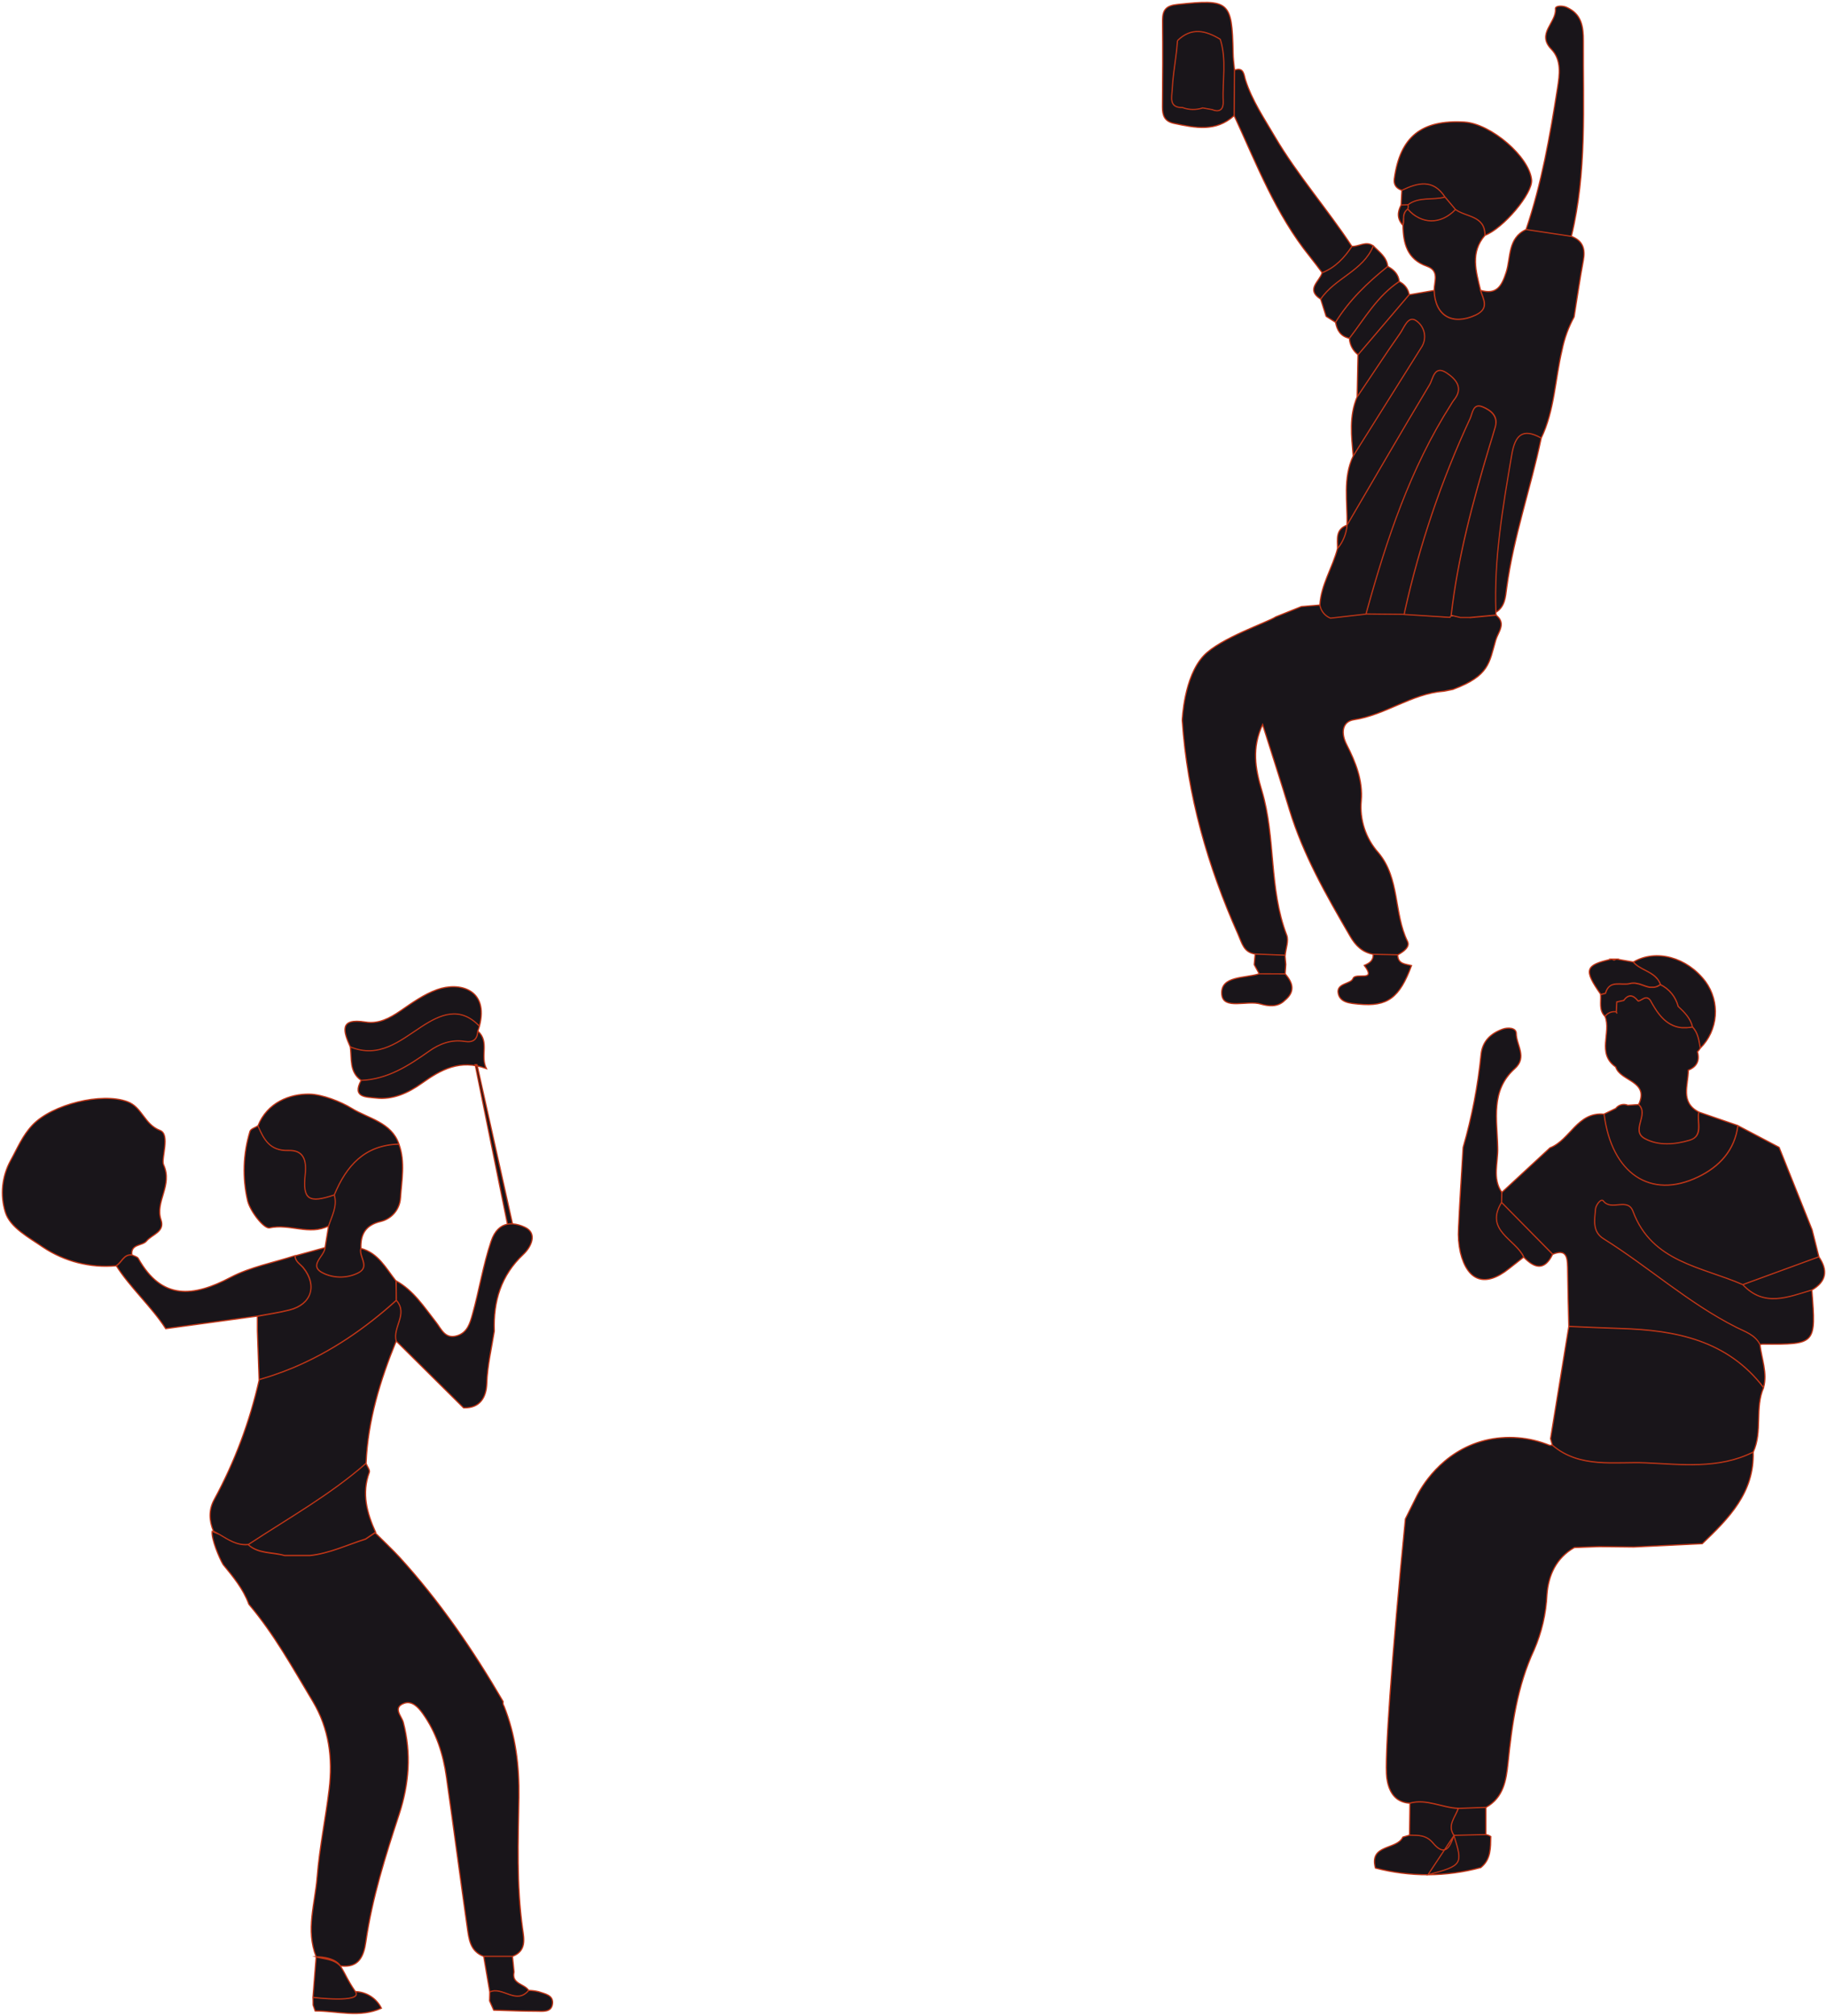 <svg width="767" height="846" viewBox="0 0 767 846" fill="none" xmlns="http://www.w3.org/2000/svg">
<path d="M630.385 504.498L651.824 526.272C657.534 523.924 658.003 527.396 658.102 531.709C658.188 539.976 658.436 548.231 658.609 556.498C665.862 556.794 673.116 557.153 680.37 557.375C703.515 558.079 725.202 562.318 740.389 582.164C742.057 575.985 739.536 570.091 738.844 564.073C736.768 559.97 732.579 558.734 728.897 556.881C708.816 546.735 692.097 531.561 673.165 519.71C668.383 516.72 669.458 511.801 669.792 507.353C669.94 505.573 672.164 502.669 673.079 503.856C676.477 508.329 683.298 502.188 685.56 508.28C693.505 529.645 714.476 531.462 731.652 538.987L763.596 527.31C762.644 523.603 761.693 519.759 760.754 515.991L746.901 481.39L729.601 472.283C728.291 482.712 721.766 489.583 712.98 493.797C692.974 503.497 676.564 492.351 673.437 467.476C662.242 466.364 659.177 478.313 650.712 481.588L630.484 500.297L630.385 504.498Z" fill="#19151A"/>
<path d="M630.385 504.498L630.496 500.309C626.356 494.316 629.025 487.717 628.766 481.378C628.543 469.799 625.627 457.578 635.933 448.359C641.296 443.565 636.563 438.473 636.551 433.617C636.551 431.146 633.029 430.997 630.854 431.776C625.911 433.555 622.352 436.781 621.772 442.366C620.458 455.585 617.934 468.656 614.234 481.415C613.566 492.734 612.8 504.029 612.294 515.348C612.078 518.754 612.344 522.174 613.085 525.506C616.087 537.739 623.613 540.174 633.437 532.339C635.513 530.696 637.626 529.089 639.714 527.396C636.267 519.92 623.119 516.324 630.385 504.498Z" fill="#19151A"/>
<path d="M673.413 467.427C676.514 492.302 692.925 503.448 712.956 493.748C721.742 489.497 728.266 482.626 729.576 472.234L713.178 466.586C712.227 470.701 715.192 476.695 709.286 478.425C703.379 480.155 696.372 480.896 690.515 477.745C684.336 474.433 692.443 467.612 687.895 463.435L683.397 463.732C682.524 463.356 681.551 463.283 680.631 463.522C679.711 463.761 678.898 464.301 678.318 465.054L673.413 467.427Z" fill="#19151A"/>
<path d="M685.671 403.651C685.872 403.885 686.087 404.108 686.314 404.318C686.534 404.537 686.769 404.739 687.018 404.924C687.253 405.109 687.5 405.282 687.747 405.455C688.812 406.129 689.913 406.744 691.046 407.296L691.887 407.741C692.577 408.107 693.242 408.52 693.876 408.977C694.123 409.15 694.37 409.348 694.605 409.545C694.955 409.85 695.281 410.18 695.581 410.534L695.878 410.83C696.416 411.517 696.834 412.29 697.114 413.117C698.939 414.008 700.548 415.287 701.828 416.865C703.109 418.442 704.03 420.279 704.528 422.249C707.173 424.72 709.693 427.191 710.558 430.899C712.931 433.37 713.252 436.645 713.821 439.783C717.466 436.151 719.689 431.333 720.086 426.202C720.482 421.071 719.027 415.968 715.983 411.819C708.235 401.575 695.211 398.053 685.671 403.651Z" fill="#19151A"/>
<path d="M577.409 783.772C591.919 787.573 607.171 787.509 621.648 783.587C625.973 780.176 625.751 775.307 625.85 770.537C625.228 770.123 624.524 769.849 623.786 769.734L610.341 770.043C608.834 774.986 606.56 779.224 601.617 773.293C598.664 769.746 595.364 770.055 591.731 769.969L588.939 770.772C586.418 776.259 574.678 773.627 577.409 783.772Z" fill="#19151A"/>
<path d="M672.053 417.256C672.708 417.046 673.375 416.873 674.043 416.712C675.686 410.843 680.679 413.586 684.299 412.622C684.755 412.501 685.224 412.439 685.696 412.437H686.202C686.373 412.445 686.542 412.465 686.709 412.499C687.126 412.559 687.539 412.646 687.945 412.758H688.031L688.748 412.981L690.725 413.673L691.096 413.796L691.479 413.907L691.85 414.006L692.233 414.105L692.727 414.192H694.37C694.566 414.167 694.76 414.129 694.951 414.08L695.371 413.957C695.662 413.86 695.944 413.736 696.212 413.586C696.508 413.427 696.79 413.241 697.052 413.03C696.783 412.238 696.386 411.495 695.878 410.83L695.631 410.522C695.331 410.168 695.004 409.837 694.655 409.533C694.42 409.335 694.173 409.15 693.926 408.965C693.291 408.508 692.627 408.095 691.936 407.729L691.096 407.284C689.963 406.731 688.861 406.117 687.796 405.443C687.549 405.27 687.302 405.097 687.067 404.911C686.818 404.727 686.583 404.524 686.363 404.306C686.136 404.096 685.922 403.873 685.72 403.639L678.615 402.403L677.626 402.823L676.613 402.415C665.343 404.899 664.738 406.876 672.053 417.256Z" fill="#19151A"/>
<path d="M678.294 447.655C680.147 453.747 692.517 453.401 687.945 463.398C692.492 467.575 684.411 474.396 690.565 477.708C696.422 480.884 703.243 480.179 709.335 478.387C715.427 476.596 712.276 470.701 713.178 466.586C705.208 462.348 708.804 455.23 708.779 449.014C712.375 447.568 713.648 444.998 712.622 441.279C713.071 440.837 713.465 440.343 713.796 439.808C713.228 436.669 712.906 433.419 710.534 430.923L709.706 431.059C709.162 431.133 708.631 431.183 708.124 431.207C707.713 431.231 707.3 431.231 706.888 431.207H706.073L705.43 431.133L704.812 431.022C704.516 431.022 704.219 430.899 703.923 430.824L703.231 430.614C702.616 430.406 702.021 430.145 701.451 429.836C701.285 429.755 701.124 429.664 700.969 429.564C700.748 429.44 700.533 429.304 700.327 429.156C700.045 428.977 699.773 428.783 699.511 428.575C699.201 428.341 698.903 428.09 698.621 427.822C698.485 427.698 698.337 427.562 698.201 427.414C698.065 427.266 697.67 426.882 697.423 426.611C697.176 426.339 696.916 426.042 696.681 425.746L696.212 425.14C695.965 424.819 695.717 424.485 695.483 424.139C694.828 423.188 694.247 422.174 693.617 421.136L693.135 420.271C693.024 420.074 692.912 419.888 692.814 419.691C692.678 419.519 692.529 419.358 692.369 419.209C692.283 419.124 692.187 419.049 692.084 418.986C690.564 417.96 689.23 419.752 687.796 420.024L687.488 419.765C685.535 417.404 683.607 417.133 681.667 419.765L678.751 420.407L678.578 424.535C678.677 424.772 678.759 425.015 678.825 425.264C678.752 425.016 678.665 424.773 678.566 424.535C677.678 424.376 676.763 424.47 675.926 424.806C675.089 425.143 674.364 425.708 673.833 426.438C676.514 433.259 670.2 442.008 678.294 447.655Z" fill="#19151A"/>
<path d="M676.564 402.403L677.565 402.811L678.578 402.403H676.564Z" fill="#19151A"/>
<path d="M650.539 606.408C641.958 602.885 632.485 602.155 623.465 604.32C604.719 609.003 596.279 624.858 594.932 627.416C593.284 630.711 591.637 634.006 589.989 637.301C584.243 695.677 581.191 738.445 582.191 745.909C582.439 747.664 583.094 752.187 586.529 754.794C588.1 755.905 589.968 756.521 591.892 756.561C598.948 754.646 605.386 758.501 612.22 758.748L623.848 758.316C631.176 754.238 632.337 746.972 633.079 739.78C634.747 723.481 636.959 707.441 644.027 692.279C647.22 684.938 649.053 677.08 649.44 669.084C650.008 661.052 653.27 653.687 660.919 649.313L671.559 648.917L685.881 649.078L714.636 647.694C725.758 637.067 736.521 626.291 736.014 609.251C721.606 616.541 705.554 614.403 690.836 613.773C678.084 613.217 663.218 616.245 651.713 606.359L650.539 606.408Z" fill="#19151A"/>
<path d="M610.341 770.043L623.786 769.734C623.786 765.928 623.786 762.11 623.786 758.304L612.158 758.736C611.046 762.419 607.45 765.693 610.341 770.043Z" fill="#19151A"/>
<path d="M651.713 606.334C663.218 616.22 678.084 613.168 690.836 613.749C705.554 614.379 721.606 616.517 736.027 609.226C740.043 600.638 736.62 590.838 740.389 582.213C725.214 562.318 703.527 558.116 680.37 557.412C673.116 557.19 665.862 556.844 658.621 556.547L650.947 603.616C651.207 604.505 651.466 605.42 651.713 606.334Z" fill="#19151A"/>
<path d="M630.385 504.498C623.131 516.324 636.279 519.92 639.677 527.458C644.237 532.216 648.426 533.291 651.837 526.222L630.385 504.498Z" fill="#19151A"/>
<path d="M738.857 564.085C739.224 564.015 739.595 563.97 739.969 563.949C762.434 564.097 762.434 564.097 760.642 541.249C750.695 544.177 740.636 548.663 731.652 539C714.488 531.474 693.505 529.658 685.572 508.28C683.298 502.188 676.49 508.28 673.079 503.868C672.177 502.632 669.953 505.573 669.804 507.365C669.421 511.826 668.396 516.744 673.165 519.722C692.109 531.573 708.816 546.748 728.909 556.881C732.591 558.759 736.768 559.995 738.857 564.085Z" fill="#19151A"/>
<path d="M731.652 539C740.636 548.614 750.695 544.177 760.642 541.249C766.821 537.702 767.451 532.982 763.583 527.322L731.652 539Z" fill="#19151A"/>
<path d="M591.744 769.969C595.364 770.055 598.664 769.747 601.629 773.293C603.483 775.517 604.953 776.321 606.164 776.185C608.166 775.95 609.402 773.132 610.354 770.006C607.462 765.656 611.058 762.382 612.232 758.699C605.411 758.452 598.96 754.609 591.904 756.524L591.744 769.969Z" fill="#19151A"/>
<path d="M696.187 413.685C696.484 413.526 696.765 413.34 697.027 413.129C696.76 413.332 696.479 413.518 696.187 413.685Z" fill="#19151A"/>
<path d="M695.347 414.056C695.638 413.958 695.919 413.834 696.187 413.685C695.915 413.827 695.635 413.951 695.347 414.056Z" fill="#19151A"/>
<path d="M673.783 426.438C674.314 425.708 675.04 425.143 675.877 424.806C676.713 424.47 677.628 424.376 678.516 424.535L678.739 420.37L681.667 419.728C683.607 417.071 685.535 417.343 687.488 419.728L687.796 419.987C689.23 419.715 690.564 417.923 692.084 418.949C692.187 419.012 692.283 419.087 692.369 419.172C692.529 419.321 692.678 419.482 692.813 419.653C692.912 419.851 693.024 420.037 693.135 420.234L693.617 421.099C694.21 422.137 694.852 423.151 695.483 424.102C695.717 424.448 695.965 424.782 696.212 425.103L696.681 425.708C696.916 426.005 697.163 426.289 697.423 426.573L698.201 427.377C698.337 427.525 698.485 427.661 698.621 427.785C698.757 427.908 699.215 428.304 699.511 428.538C699.771 428.736 700.043 428.934 700.327 429.119C700.533 429.267 700.748 429.403 700.969 429.527C701.124 429.627 701.285 429.718 701.451 429.799C702.021 430.108 702.616 430.369 703.231 430.577L703.923 430.787C704.219 430.861 704.516 430.936 704.812 430.985L705.43 431.096L706.073 431.17H706.888C707.3 431.194 707.713 431.194 708.124 431.17C708.631 431.17 709.162 431.096 709.706 431.022L710.534 430.886C709.669 427.179 707.148 424.708 704.503 422.236C703.993 420.256 703.055 418.412 701.755 416.834C700.455 415.256 698.824 413.983 696.978 413.104C696.715 413.315 696.434 413.501 696.138 413.66C695.87 413.81 695.588 413.934 695.297 414.031L694.877 414.154C694.686 414.203 694.492 414.241 694.296 414.266H692.653L692.159 414.179L691.776 414.08L691.405 413.981L691.022 413.87L690.651 413.747L688.674 413.055L687.957 412.832H687.871C687.465 412.72 687.052 412.633 686.635 412.573C686.468 412.539 686.298 412.519 686.128 412.511H685.622C685.15 412.513 684.681 412.575 684.225 412.696C680.605 413.66 675.575 410.917 673.969 416.787C673.301 416.947 672.634 417.12 671.979 417.33C672.226 420.395 671.164 423.768 673.783 426.438Z" fill="#19151A"/>
<path d="M599.492 786.577C614.258 782.722 614.048 782.03 610.391 770.142L599.492 786.577Z" fill="#19151A"/>
<path d="M610.306 167.94C609.881 168.512 609.493 169.11 609.143 169.73C592.056 196.523 582.165 226.222 573.784 256.443C573.679 256.839 573.563 257.234 573.458 257.606L589.464 257.757C589.581 257.269 589.685 256.78 589.801 256.292C595.999 228.484 605.18 201.426 617.187 175.589C618.268 173.264 618.349 168.963 622.546 170.718C625.731 172.067 629.008 174.38 627.799 178.936C627.056 181.703 626.161 184.423 625.335 187.166C618.361 210.471 611.991 233.917 609.248 258.175L613.095 259.082H616.966L628.137 258.036C627.96 257.675 627.911 257.266 627.997 256.873C627.125 234.521 630.915 212.703 634.658 190.781C636.006 182.877 639.005 179.262 647.025 183.807C652.651 172.183 652.837 159.129 655.79 146.808C656.755 141.976 658.452 137.319 660.823 132.999C662.101 125.095 663.229 117.109 664.717 109.205C665.623 104.381 664.461 100.964 659.683 99.151L640.667 96.303C632.867 99.93 634.32 108.054 632.298 114.285C630.403 120.097 628.264 123.781 621.499 121.794C622.662 125.63 625.405 129.442 619.396 132.255C609.678 136.707 602.413 132.557 602.053 121.864L591.591 123.677L570.099 148.889C569.983 154.786 569.863 160.679 569.739 166.568C575.783 157.641 581.595 148.645 587.791 139.88C589.488 137.486 591.092 132.36 594.416 134.464C595.327 135.063 596.107 135.84 596.712 136.747C597.316 137.655 597.732 138.674 597.935 139.745C598.138 140.817 598.123 141.918 597.892 142.983C597.661 144.049 597.218 145.057 596.59 145.948C587.066 161.067 577.565 176.201 568.088 191.35C563.66 200.649 565.764 210.611 565.496 220.317C577.027 200.649 588.465 180.889 600.193 161.361C601.623 159.036 602.088 152.945 607.33 156.467C611.201 159.06 614.618 162.756 610.306 167.94Z" fill="#19151A"/>
<path d="M623.382 98.755C631.077 95.884 643.492 81.18 642.992 75.508C642.143 65.849 625.916 51.877 614.781 51.214C596.706 50.157 587.767 57.41 585.338 75.02C584.989 77.577 586.233 79.041 588.511 79.855C595.206 76.635 601.646 74.985 606.633 82.68L611.038 87.899C615.49 91.165 623.441 90.375 623.382 98.755Z" fill="#19151A"/>
<path d="M640.667 96.303L659.683 99.151C666.251 72.125 664.554 44.6 664.716 17.18C664.751 11.008 663.891 5.789 657.649 3.045C655.941 2.301 652.86 2.313 653 3.696C653.511 9.508 644.863 14.053 651.268 20.644C655.638 25.131 654.743 31.326 653.86 36.975C650.71 57.026 647.2 76.996 640.667 96.303Z" fill="#19151A"/>
<path d="M518.129 48.529C527.544 68.871 535.565 89.933 549.909 107.671C551.687 109.879 553.396 112.181 555.081 114.436C560.556 112.227 564.38 108.194 567.553 103.382C557.185 87.631 544.689 73.485 535.1 57.177C530.59 49.482 525.592 42.066 522.86 33.523C522.186 31.407 522.267 28.036 518.28 29.431C518.249 35.793 518.199 42.159 518.129 48.529Z" fill="#19151A"/>
<path d="M588.988 94.548C589.081 102.15 590.743 108.822 599.031 111.716C604.482 113.657 602.018 118.156 602.099 121.805C602.46 132.499 609.724 136.649 619.442 132.197C625.451 129.442 622.755 125.63 621.546 121.736C619.663 113.855 617.164 105.916 623.441 98.697C623.441 90.375 615.49 91.165 611.038 87.899C607.551 91.525 603.436 93.072 599.472 92.549C599.254 92.526 599.036 92.491 598.821 92.444C598.271 92.339 597.727 92.199 597.194 92.025L596.52 91.758C596.276 91.665 596.032 91.561 595.799 91.444C595.567 91.328 595.323 91.212 595.09 91.072C594.437 90.725 593.812 90.328 593.219 89.887C592.396 89.236 591.637 88.508 590.952 87.713C590.806 87.821 590.67 87.942 590.545 88.073C590.178 88.4 589.879 88.795 589.662 89.236L589.522 89.561C589.485 89.66 589.454 89.761 589.429 89.863C589.429 89.98 589.36 90.108 589.336 90.224C589.302 90.373 589.275 90.525 589.255 90.677C589.255 90.805 589.255 90.944 589.255 91.084V91.526C589.255 91.665 589.255 91.805 589.255 91.944V92.909C589.255 93.025 589.255 93.13 589.255 93.234C589.198 93.678 589.109 94.117 588.988 94.548Z" fill="#19151A"/>
<path d="M488.047 8.439C488.047 4.045 489.674 2.36 494.266 1.871C516.049 -0.442 517.246 0.488 517.664 21.992C517.664 24.48 518.059 26.967 518.269 29.431C518.199 35.794 518.137 42.159 518.083 48.529C510.434 55.504 501.705 53.644 492.871 51.784C488.814 50.924 487.977 48.39 488 44.81C488.128 32.686 488.163 20.562 488.047 8.439ZM496.439 45.135C499.164 46.147 502.153 46.201 504.913 45.286L508.877 45.984C512.248 47.379 513.666 45.612 513.526 42.613C513.119 33.907 515.061 25.073 512.271 16.471C506.18 12.775 500.147 11.333 494.335 17.041C494.219 18.377 494.103 19.726 493.975 21.074C493.894 21.76 493.801 22.457 493.719 23.143C493.092 27.967 492.336 32.791 492.115 37.638C491.976 40.683 490.569 45.217 496.439 45.135Z" fill="#19151A"/>
<path d="M576.469 400.392C576.655 403.089 574.818 404.158 572.738 405.042C578.189 412.283 569.065 407.785 568.007 410.563C567.135 412.888 561.102 412.469 561.765 416.596C562.428 420.722 566.845 420.966 570.39 421.303C582.479 422.466 587.547 418.711 592.58 405.111C589.987 404.449 586.837 404.519 586.768 400.601L576.469 400.392Z" fill="#19151A"/>
<path d="M528.637 408.575C522.628 410.528 512.213 409.296 512.922 417.258C513.515 423.884 523.593 419.583 529.253 421.268C532.264 422.152 536.39 422.756 539.366 419.746C543.864 416.096 542.853 412.365 539.529 408.61L528.637 408.575Z" fill="#19151A"/>
<path d="M556.72 132.72L560.672 135.231C566.414 125.932 574.144 118.539 582.595 111.786C582.188 107.799 578.991 105.73 576.539 103.161C572.296 113.692 560.358 116.645 554.454 125.513L556.72 132.72Z" fill="#19151A"/>
<path d="M582.607 111.786C574.156 118.539 566.426 125.967 560.684 135.231C561.277 138.602 562.823 141.17 566.496 141.938C572.947 133.569 578.259 124.188 587.419 118.132C587.093 115.029 585.164 113.18 582.607 111.786Z" fill="#19151A"/>
<path d="M566.484 141.949C566.564 143.291 566.931 144.6 567.561 145.787C568.191 146.974 569.068 148.012 570.134 148.831L591.603 123.619C591.395 122.425 590.899 121.3 590.158 120.342C589.416 119.384 588.452 118.622 587.349 118.121C578.236 124.188 572.924 133.569 566.484 141.949Z" fill="#19151A"/>
<path d="M554.442 125.513C560.37 116.644 572.308 113.692 576.527 103.161C573.482 100.929 570.541 103.486 567.53 103.382C564.38 108.194 560.556 112.227 555.058 114.436C553.965 118.121 548.026 121.445 554.442 125.513Z" fill="#19151A"/>
<path d="M539.529 408.61L539.808 404.635L539.459 400.776L526.928 400.276C526.801 401.752 526.673 403.24 526.533 404.728C527.242 406.006 527.94 407.297 528.637 408.575L539.529 408.61Z" fill="#19151A"/>
<path d="M606.633 82.68C601.646 74.985 595.206 76.635 588.511 79.855C588.407 81.913 588.302 83.97 588.209 86.016L591.092 85.9C595.764 82.412 601.53 84.121 606.633 82.68Z" fill="#19151A"/>
<path d="M591.092 85.9L588.209 86.016C586.558 89.038 586.523 91.898 588.976 94.548C589.429 92.223 588.627 89.492 590.987 87.702C591.219 87.129 591.256 86.495 591.092 85.9Z" fill="#19151A"/>
<path d="M627.997 256.908C631.903 254.502 632.019 250.399 632.542 246.563C635.39 225.199 642.643 204.846 647.025 183.795C639.005 179.262 636.006 182.877 634.657 190.769C630.915 212.703 627.125 234.556 627.997 256.908Z" fill="#19151A"/>
<path d="M554.093 253.84C554.301 255.066 554.82 256.218 555.602 257.185C556.384 258.152 557.401 258.901 558.557 259.361L573.458 257.664C573.563 257.269 573.679 256.873 573.784 256.502C582.165 226.222 592.056 196.523 609.12 169.73C609.47 169.11 609.858 168.512 610.283 167.94C614.595 162.756 611.178 159.06 607.319 156.467C602.076 152.98 601.611 158.978 600.182 161.361C588.465 180.889 577.027 200.649 565.496 220.34C565.204 223.941 563.812 227.366 561.509 230.15C559.44 238.159 554.582 245.319 554.093 253.84Z" fill="#19151A"/>
<path d="M589.464 257.815L608.736 259.024L609.201 258.234C611.945 233.975 618.28 210.576 625.289 187.224C626.114 184.481 627.009 181.761 627.753 178.994C628.915 174.438 625.684 172.125 622.499 170.776C618.338 169.021 618.221 173.345 617.14 175.647C605.134 201.484 595.952 228.542 589.755 256.35C589.732 256.839 589.58 257.327 589.464 257.815Z" fill="#19151A"/>
<path d="M568.088 191.35C577.581 176.224 587.081 161.09 596.59 145.948C597.216 145.055 597.657 144.045 597.886 142.978C598.114 141.911 598.126 140.809 597.919 139.738C597.713 138.666 597.294 137.647 596.686 136.741C596.078 135.835 595.294 135.061 594.381 134.464C591.057 132.36 589.453 137.486 587.756 139.88C581.595 148.645 575.783 157.641 569.75 166.51C566.31 174.6 567.368 182.993 568.088 191.35Z" fill="#19151A"/>
<path d="M561.532 230.139C563.835 227.354 565.227 223.93 565.519 220.328C560.544 222.13 561.521 226.338 561.532 230.139Z" fill="#19151A"/>
<path d="M591.092 85.9C591.256 86.495 591.219 87.129 590.987 87.702C596.706 94.257 604.843 94.338 611.038 87.899L606.633 82.657C601.53 84.121 595.764 82.412 591.092 85.9Z" fill="#19151A"/>
<path d="M496.439 45.135C499.164 46.147 502.153 46.201 504.913 45.286L508.877 45.984C512.248 47.379 513.666 45.612 513.526 42.613C513.119 33.907 515.061 25.073 512.271 16.471C506.18 12.775 500.147 11.333 494.335 17.041L493.987 21.074C493.905 21.76 493.812 22.457 493.719 23.143C493.092 27.967 492.336 32.791 492.115 37.638C491.976 40.683 490.569 45.217 496.439 45.135Z" fill="#19151A"/>
<path d="M616.966 259.152L628.09 258.117C632.519 261.604 628.927 265.185 627.939 268.579C625.173 278.145 625.242 283.539 610.085 289.211L606.005 290.025C592.58 291.082 581.677 299.975 568.414 301.985C563.369 302.753 562.916 307.681 565.333 312.389C569.111 319.758 572.203 327.5 571.482 335.962C571.116 339.892 571.564 343.856 572.798 347.606C574.032 351.356 576.025 354.811 578.654 357.756C587.756 368.508 585.082 383.143 590.894 394.987C592.057 397.312 589.151 399.369 586.849 400.59L576.492 400.392C571.924 399.555 569.123 396.8 566.798 392.802C556.906 375.796 547.142 358.779 541.354 339.821C537.75 327.999 533.938 316.248 530.055 303.985C525.499 313.737 526.94 322.42 529.718 331.673C535.658 351.433 532.624 372.751 540.18 392.349C541.098 394.731 539.808 397.951 539.54 400.776L527.01 400.276C522.116 399.683 521.419 395.731 519.78 392.058C506.994 363.394 498.427 333.66 496.323 302.23C496.323 302.23 496.939 283.969 505.355 275.088C512.329 267.707 532.09 261.14 535.577 258.815L546.329 254.502C551.292 254.13 549.211 254.212 554.175 253.84" fill="#19151A"/>
<path d="M603.68 258.698C605.273 258.849 607.005 258.954 608.818 259.024L603.68 258.698Z" fill="#19151A"/>
<path d="M48.787 531.086C37.92 532.079 27.042 529.306 17.978 523.231C12.296 519.286 4.177 515.054 2.222 508.556C1.134 504.999 0.767 501.261 1.143 497.56C1.518 493.86 2.628 490.271 4.407 487.005C7.305 481.807 9.375 476.493 13.723 471.951C21.945 463.36 42.588 458.219 53.491 462.222C59.735 464.522 60.54 471.732 67.222 474.297C71.592 475.987 67.567 486.269 68.671 488.684C72.662 497.344 64.979 504.14 67.602 511.822C69.338 516.871 63.818 517.929 61.518 520.689C59.724 522.851 54.779 521.816 55.377 526.589C51.858 526.163 51.133 529.866 48.787 531.086Z" fill="#19151A"/>
<path d="M219.728 526.278C210.263 535.168 207.077 546.036 207.514 558.479C206.364 565.793 204.605 572.97 204.363 580.479C204.179 586.011 201.695 590.933 194.622 590.692L166.332 562.665C164.722 556.915 171.472 551.303 166.401 545.587C166.401 542.873 166.343 540.148 166.32 537.422C173.646 541.447 178.005 548.347 182.996 554.673C185.296 557.582 186.825 561.964 191.897 560.423C196.187 559.1 197.279 555.282 198.349 551.464C201.201 541.309 202.788 530.878 206.18 520.793C207.721 516.193 210.263 514.145 213.081 513.628C213.774 513.495 214.481 513.449 215.185 513.49C216.959 513.632 218.691 514.104 220.291 514.881C225.961 517.458 222.833 523.369 219.728 526.278Z" fill="#19151A"/>
<path d="M166.332 545.587C153.198 557.456 138.869 567.265 122.746 573.97C120.158 575.04 117.536 576.029 114.856 576.937L112.844 577.604C111.498 578.041 110.141 578.455 108.761 578.846C108.531 572.038 108.297 565.23 108.06 558.422C108.06 556.375 108.06 554.328 108.06 552.281C112.556 551.418 117.11 550.786 121.538 549.659C130.738 547.358 133.337 539.412 127.288 531.937C126 530.326 123.93 529.349 123.838 526.922L136.419 523.472C136.316 527.198 128.726 531.235 136.27 534.467C138.517 535.435 140.949 535.899 143.394 535.828C145.84 535.756 148.24 535.15 150.427 534.053C155.475 531.442 150.427 527.152 151.508 523.783C158.845 525.738 162.031 532.132 166.24 537.445C166.332 540.148 166.332 542.873 166.332 545.587Z" fill="#19151A"/>
<path d="M69.568 557.467C63.818 548.451 54.503 540.102 48.787 531.016C51.087 529.74 51.858 526.094 55.377 526.52C56.297 527.014 57.677 527.267 58.068 528.026C67.981 545.622 81.149 544.196 96.812 535.939C105.127 531.557 114.81 529.786 123.884 526.83C123.884 529.268 125.989 530.28 127.334 531.856C133.36 539.32 130.784 547.232 121.584 549.578C117.156 550.728 112.602 551.337 108.106 552.188L69.568 557.467Z" fill="#19151A"/>
<path d="M108.29 472.365C112.188 462.578 121.664 458.898 129.933 459.059C135.235 459.163 142.975 462.141 147.747 465.085C154.509 469.26 164.365 470.835 167.482 480.036C153.083 480.358 145.378 489.144 140.341 501.346C129.68 504.945 126.978 503.347 128.116 492.79C128.783 486.625 127.392 482.439 121.032 482.669C113.246 482.934 110.728 478 108.29 472.365Z" fill="#19151A"/>
<path d="M140.341 501.369C145.378 489.167 153.083 480.415 167.482 480.059C170.184 487.522 168.632 495.193 168.126 502.691C167.975 505.002 167.085 507.202 165.588 508.969C164.091 510.735 162.066 511.973 159.811 512.501C153.52 513.996 151.301 517.814 151.542 523.76C150.507 527.141 155.521 531.419 150.461 534.018C148.278 535.117 145.88 535.725 143.436 535.799C140.992 535.872 138.562 535.41 136.316 534.444C128.76 531.212 136.316 527.175 136.465 523.449L137.949 514.364C139.34 510.143 141.698 506.095 140.341 501.369Z" fill="#19151A"/>
<path d="M140.341 501.369C141.698 506.095 139.34 510.143 137.949 514.364C129.956 518.458 121.561 513.329 113.154 515.181C110.854 515.675 105.035 508.28 103.954 503.795C101.719 494.167 102.06 484.12 104.943 474.665C105.254 473.653 107.14 473.101 108.29 472.365C110.728 478 113.246 482.934 121.032 482.715C127.392 482.508 128.783 486.671 128.116 492.835C126.978 503.416 129.68 504.968 140.341 501.369Z" fill="#19151A"/>
<path d="M147.057 439.244C144.113 432.712 142.285 427.019 153.417 428.813C158.926 429.71 163.56 427.226 168.068 424.144C172.956 420.786 177.97 417.186 183.467 415.22C192.932 411.827 205.318 415.07 201.27 430.55C193.059 421.936 184.79 425.639 176.889 430.814C167.758 436.794 159.213 444.178 147.057 439.244Z" fill="#19151A"/>
<path d="M147.057 439.244C159.213 444.178 167.758 436.794 176.889 430.814C184.79 425.639 193.059 421.936 201.27 430.55C201.051 431.24 200.844 431.93 200.626 432.608C200.384 436.116 198.682 437.53 195.071 436.944C189.505 436.058 184.56 437.898 180.121 441.061C171.495 447.168 162.698 452.849 151.634 453.286C146.54 449.755 147.736 444.201 147.057 439.244Z" fill="#19151A"/>
<path d="M151.611 453.286C162.675 452.849 171.473 447.168 180.098 441.061C184.56 437.898 189.505 436.058 195.048 436.944C198.659 437.53 200.361 436.116 200.603 432.608C205.605 437.036 201.477 443.027 204.191 448.341C193.082 444.292 185.031 448.858 177.119 454.482C171.369 458.587 164.906 461.566 157.672 460.692C154.084 460.266 147.563 460.657 151.611 453.286Z" fill="#19151A"/>
<path d="M203.064 820.825H215.139C215.358 822.998 215.588 825.183 215.806 827.368C214.656 832.463 220.165 832.29 221.936 835.085C216.749 841.33 210.964 833.256 205.617 835.752L203.064 820.825Z" fill="#19151A"/>
<path d="M131.371 838.075L132.728 821.054C136.178 822.032 140.18 821.894 142.917 824.907C145.459 828.944 145.459 830.094 149.219 835.648C152.623 840.639 131.371 838.075 131.371 838.075Z" fill="#19151A"/>
<path d="M142.917 824.861C140.18 821.848 136.235 821.986 132.728 821.008C132.728 821.008 140.387 820.824 142.917 824.861Z" fill="#19151A"/>
<path d="M205.617 835.775C210.964 833.279 216.749 841.353 221.936 835.108C223.346 835.14 224.75 835.321 226.122 835.648C228.698 836.545 232.332 837.028 231.976 840.617C231.596 844.423 227.95 843.871 225.248 843.848C219.245 843.848 213.253 843.561 207.261 843.4L205.536 839.49C205.559 838.247 205.594 837.005 205.617 835.775Z" fill="#19151A"/>
<path d="M160.122 842.583C151.013 846.746 141.595 843.733 132.314 843.733L131.428 841.249C131.428 840.168 131.428 839.099 131.371 838.029C131.371 838.029 152.623 840.64 149.219 835.603C151.499 835.665 153.719 836.348 155.64 837.578C157.561 838.808 159.111 840.539 160.122 842.583Z" fill="#19151A"/>
<path d="M215.139 820.825H203.052C197.302 818.72 196.854 813.51 196.152 808.623C193.174 787.6 190.402 766.555 187.412 745.52C186.066 735.929 183.157 726.878 177.453 718.909C175.578 716.287 172.945 713.492 169.713 714.631C164.687 716.413 168.643 720.093 169.299 722.577C172.749 735.711 171.748 748.465 167.551 761.276C161.801 778.779 156.235 796.329 153.601 814.66C152.738 820.698 150.691 825.862 142.906 824.815C140.169 821.802 136.224 821.94 132.716 820.963C128.277 809.761 132.291 798.583 133.153 787.485C134.119 775.168 136.707 762.989 138.179 750.684C139.732 737.746 138.179 725.257 131.279 713.78C122.907 699.841 115.063 685.569 104.472 673.091C102.172 666.732 97.905 661.591 93.661 656.427C92.086 653.805 88.647 645.629 89.061 642.524C90.096 642.972 91.108 643.398 92.12 643.8C95.823 645.974 99.4 648.481 104.127 648.009C108.485 651.988 114.316 651.08 119.422 652.609H130.094C138.306 651.77 145.7 648.17 153.451 645.709L157.408 643.03C160.099 645.686 165.32 650.723 167.539 653.15C184.502 671.688 198.59 692.251 211.241 713.941C211.159 714.261 211.148 714.596 211.207 714.921C211.267 715.247 211.396 715.556 211.586 715.827C216.485 728.132 218.049 740.897 217.842 754.123C217.543 772.454 216.818 790.82 219.371 809.106C220.038 813.625 221.05 818.594 215.139 820.825Z" fill="#19151A"/>
<path d="M166.332 562.665C159.593 579.145 154.417 596.016 153.681 613.968C138.535 627.263 120.94 637.049 104.23 648.067C99.503 648.538 95.927 646.031 92.224 643.858C91.373 643.363 90.522 642.892 89.636 642.466C87.762 638.015 87.566 633.542 89.901 629.229C98.52 613.396 104.891 596.438 108.83 578.846C110.21 578.455 111.567 578.041 112.913 577.604L114.925 576.937C117.605 576.029 120.227 575.04 122.815 573.97C138.915 567.265 153.267 557.456 166.401 545.587C171.426 551.303 164.676 556.961 166.332 562.665Z" fill="#19151A"/>
<path d="M108.83 578.835C110.21 578.444 111.567 578.03 112.913 577.604C111.567 578.041 110.21 578.455 108.83 578.846L108.83 578.835Z" fill="#19151A"/>
<path d="M157.707 642.938L157.465 643.099L153.509 645.778C145.758 648.182 138.363 651.781 130.152 652.678H119.48C114.373 651.206 108.543 652.115 104.184 648.078C120.917 637.061 138.513 627.274 153.635 613.98C154.141 615.245 155.395 616.774 155.05 617.717C151.772 626.607 154.038 634.818 157.707 642.938Z" fill="#19151A"/>
<path d="M215.139 513.421C214.435 513.38 213.728 513.426 213.035 513.559L199.556 447.064L199.476 446.685H200.246L215.139 513.421Z" fill="#19151A"/>
<path d="M630.385 504.498L651.824 526.272C657.534 523.924 658.003 527.396 658.102 531.709C658.188 539.976 658.436 548.231 658.609 556.498C665.862 556.794 673.116 557.153 680.37 557.375C703.515 558.079 725.202 562.318 740.389 582.164C742.057 575.985 739.536 570.091 738.844 564.073C736.768 559.97 732.579 558.734 728.897 556.881C708.816 546.735 692.097 531.561 673.165 519.71C668.383 516.72 669.458 511.801 669.792 507.353C669.94 505.573 672.164 502.669 673.079 503.856C676.477 508.329 683.298 502.188 685.56 508.28C693.505 529.645 714.476 531.462 731.652 538.987L763.596 527.31C762.644 523.603 761.693 519.759 760.754 515.991L746.901 481.39L729.601 472.283C728.291 482.712 721.766 489.583 712.98 493.797C692.974 503.497 676.564 492.351 673.437 467.476C662.242 466.364 659.177 478.313 650.712 481.588L630.484 500.297L630.385 504.498ZM630.385 504.498L630.496 500.309C626.356 494.316 629.025 487.717 628.766 481.378C628.543 469.799 625.627 457.578 635.933 448.359C641.296 443.565 636.563 438.473 636.551 433.617C636.551 431.146 633.029 430.997 630.854 431.776C625.911 433.555 622.352 436.781 621.772 442.366C620.458 455.585 617.934 468.656 614.234 481.415C613.566 492.734 612.8 504.029 612.294 515.348C612.078 518.754 612.344 522.174 613.085 525.506C616.087 537.739 623.613 540.174 633.437 532.339C635.513 530.696 637.626 529.089 639.714 527.396C636.267 519.92 623.119 516.324 630.385 504.498ZM630.385 504.498C623.131 516.324 636.279 519.92 639.677 527.458C644.237 532.216 648.426 533.291 651.837 526.222L630.385 504.498ZM713.178 466.586L729.576 472.234C728.266 482.626 721.742 489.497 712.956 493.748C692.925 503.448 676.514 492.302 673.413 467.427L678.318 465.054C678.898 464.301 679.711 463.761 680.631 463.522C681.551 463.283 682.524 463.356 683.397 463.732L687.895 463.435C692.443 467.612 684.336 474.433 690.515 477.745C696.372 480.896 703.379 480.155 709.286 478.425C715.192 476.695 712.227 470.701 713.178 466.586ZM713.178 466.586C712.276 470.701 715.427 476.596 709.335 478.387C703.243 480.179 696.422 480.884 690.565 477.708C684.411 474.396 692.492 467.575 687.945 463.398C692.517 453.401 680.147 453.747 678.294 447.655C670.2 442.008 676.514 433.259 673.833 426.438C674.364 425.708 675.089 425.143 675.926 424.806C676.763 424.47 677.678 424.376 678.566 424.535C678.665 424.773 678.752 425.016 678.825 425.264C678.759 425.015 678.677 424.772 678.578 424.535L678.751 420.407L681.667 419.765C683.607 417.133 685.535 417.404 687.488 419.765L687.796 420.024C689.23 419.752 690.564 417.96 692.084 418.986C692.187 419.049 692.283 419.124 692.369 419.209C692.529 419.358 692.678 419.519 692.814 419.691C692.912 419.888 693.024 420.074 693.135 420.271L693.617 421.136C694.247 422.174 694.828 423.188 695.483 424.139C695.717 424.485 695.965 424.819 696.212 425.14L696.681 425.746C696.916 426.042 697.176 426.339 697.423 426.611C697.67 426.882 698.065 427.266 698.201 427.414C698.337 427.562 698.485 427.698 698.621 427.822C698.903 428.09 699.201 428.341 699.511 428.575C699.773 428.783 700.045 428.977 700.327 429.156C700.533 429.304 700.748 429.44 700.969 429.564C701.124 429.664 701.285 429.755 701.451 429.836C702.021 430.145 702.616 430.406 703.231 430.614L703.923 430.824C704.219 430.899 704.516 431.022 704.812 431.022L705.43 431.133L706.073 431.207H706.888C707.3 431.231 707.713 431.231 708.124 431.207C708.631 431.183 709.162 431.133 709.706 431.059L710.534 430.923C712.906 433.419 713.228 436.669 713.796 439.808C713.465 440.343 713.071 440.837 712.622 441.279C713.648 444.998 712.375 447.568 708.779 449.014C708.804 455.23 705.208 462.348 713.178 466.586ZM695.878 410.83L695.581 410.534C695.281 410.18 694.955 409.85 694.605 409.545C694.37 409.348 694.123 409.15 693.876 408.977C693.242 408.52 692.577 408.107 691.887 407.741L691.046 407.296C689.913 406.744 688.812 406.129 687.747 405.455C687.5 405.282 687.253 405.109 687.018 404.924C686.769 404.739 686.534 404.537 686.314 404.318C686.087 404.108 685.872 403.885 685.671 403.651C695.211 398.053 708.235 401.575 715.983 411.819C719.027 415.968 720.482 421.071 720.086 426.202C719.689 431.333 717.466 436.151 713.821 439.783C713.252 436.645 712.931 433.37 710.558 430.899C709.693 427.191 707.173 424.72 704.528 422.249C704.03 420.279 703.109 418.442 701.828 416.865C700.548 415.287 698.939 414.008 697.114 413.117C696.834 412.29 696.416 411.517 695.878 410.83ZM695.878 410.83C696.386 411.495 696.783 412.238 697.052 413.03C696.79 413.241 696.508 413.427 696.212 413.586C695.944 413.736 695.662 413.86 695.371 413.957L694.951 414.08C694.76 414.129 694.566 414.167 694.37 414.192H692.727L692.233 414.105L691.85 414.006L691.479 413.907L691.096 413.796L690.725 413.673L688.748 412.981L688.031 412.758H687.945C687.539 412.646 687.126 412.559 686.709 412.499C686.542 412.465 686.373 412.445 686.202 412.437H685.696C685.224 412.439 684.755 412.501 684.299 412.622C680.679 413.586 675.686 410.843 674.043 416.712C673.375 416.873 672.708 417.046 672.053 417.256C664.738 406.876 665.343 404.899 676.613 402.415L677.626 402.823L678.615 402.403L685.72 403.639C685.922 403.873 686.136 404.096 686.363 404.306C686.583 404.524 686.818 404.727 687.067 404.911C687.302 405.097 687.549 405.27 687.796 405.443C688.861 406.117 689.963 406.731 691.096 407.284L691.936 407.729C692.627 408.095 693.291 408.508 693.926 408.965C694.173 409.15 694.42 409.335 694.655 409.533C695.004 409.837 695.331 410.168 695.631 410.522L695.878 410.83ZM623.786 769.734C624.524 769.849 625.228 770.123 625.85 770.537C625.751 775.307 625.973 780.176 621.648 783.587C607.171 787.509 591.919 787.573 577.409 783.772C574.678 773.627 586.418 776.259 588.939 770.772L591.731 769.969C595.364 770.055 598.664 769.746 601.617 773.293C606.56 779.224 608.834 774.986 610.341 770.043M623.786 769.734L610.341 770.043M623.786 769.734C623.786 765.928 623.786 762.11 623.786 758.304L612.158 758.736C611.046 762.419 607.45 765.693 610.341 770.043M671.559 648.893L660.919 649.288M760.642 541.249C762.434 564.097 762.434 564.097 739.969 563.949C739.595 563.97 739.224 564.015 738.857 564.085C736.768 559.995 732.591 558.759 728.909 556.881C708.816 546.748 692.109 531.573 673.165 519.722C668.396 516.744 669.421 511.826 669.804 507.365C669.953 505.573 672.177 502.632 673.079 503.868C676.49 508.28 683.298 502.188 685.572 508.28C693.505 529.658 714.488 531.474 731.652 539M760.642 541.249C750.695 544.177 740.636 548.663 731.652 539M760.642 541.249C750.695 544.177 740.636 548.614 731.652 539M760.642 541.249C766.821 537.702 767.451 532.982 763.583 527.322L731.652 539M696.187 413.685C696.484 413.526 696.765 413.34 697.027 413.129C696.76 413.332 696.479 413.518 696.187 413.685ZM696.187 413.685C695.919 413.834 695.638 413.958 695.347 414.056C695.635 413.951 695.915 413.827 696.187 413.685ZM659.683 99.151C664.461 100.964 665.623 104.381 664.717 109.205C663.229 117.109 662.101 125.095 660.823 132.999C658.452 137.319 656.755 141.976 655.79 146.808C652.837 159.129 652.651 172.183 647.025 183.807C639.005 179.262 636.006 182.877 634.658 190.781C630.915 212.703 627.125 234.521 627.997 256.873C627.911 257.266 627.96 257.675 628.137 258.036L616.966 259.082H613.095L609.248 258.175C611.991 233.917 618.361 210.471 625.335 187.166C626.161 184.423 627.056 181.703 627.799 178.936C629.008 174.38 625.731 172.067 622.546 170.718C618.349 168.963 618.268 173.264 617.187 175.589C605.18 201.426 595.999 228.484 589.801 256.292C589.685 256.78 589.581 257.269 589.464 257.757L573.458 257.606C573.563 257.234 573.679 256.839 573.784 256.443C582.165 226.222 592.056 196.523 609.143 169.73C609.493 169.11 609.881 168.512 610.306 167.94C614.618 162.756 611.201 159.06 607.33 156.467C602.088 152.945 601.623 159.036 600.193 161.361C588.465 180.889 577.027 200.649 565.496 220.317C565.764 210.611 563.66 200.649 568.088 191.35M659.683 99.151L640.667 96.303M659.683 99.151C666.251 72.125 664.554 44.6 664.716 17.18C664.751 11.008 663.891 5.789 657.649 3.045C655.941 2.301 652.86 2.313 653 3.696C653.511 9.508 644.863 14.053 651.268 20.644C655.638 25.131 654.743 31.326 653.86 36.975C650.71 57.026 647.2 76.996 640.667 96.303M640.667 96.303C632.867 99.93 634.32 108.054 632.298 114.285C630.403 120.097 628.264 123.781 621.499 121.794C622.662 125.63 625.405 129.442 619.396 132.255C609.678 136.707 602.413 132.557 602.053 121.864L591.591 123.677L570.099 148.889C569.983 154.786 569.863 160.679 569.739 166.568C575.783 157.641 581.595 148.645 587.791 139.88C589.488 137.486 591.092 132.36 594.416 134.464C595.327 135.063 596.107 135.84 596.712 136.747C597.316 137.655 597.732 138.674 597.935 139.745C598.138 140.817 598.123 141.918 597.892 142.983C597.661 144.049 597.218 145.057 596.59 145.948M596.59 145.948C587.066 161.067 577.565 176.201 568.088 191.35M596.59 145.948C587.081 161.09 577.581 176.224 568.088 191.35M596.59 145.948C597.216 145.055 597.657 144.045 597.886 142.978C598.114 141.911 598.126 140.809 597.919 139.738C597.713 138.666 597.294 137.647 596.686 136.741C596.078 135.835 595.294 135.061 594.381 134.464C591.057 132.36 589.453 137.486 587.756 139.88C581.595 148.645 575.783 157.641 569.75 166.51C566.31 174.6 567.368 182.993 568.088 191.35M588.511 79.855C586.233 79.041 584.989 77.577 585.338 75.02C587.767 57.41 596.706 50.157 614.781 51.214C625.916 51.877 642.143 65.849 642.992 75.508C643.492 81.18 631.077 95.884 623.382 98.755C623.441 90.375 615.49 91.165 611.038 87.899M588.511 79.855C595.206 76.635 601.646 74.985 606.633 82.68M588.511 79.855C588.407 81.913 588.302 83.97 588.209 86.016M606.633 82.68L611.038 87.899M606.633 82.68C601.53 84.121 595.764 82.412 591.092 85.9M611.038 87.899C615.49 91.165 623.441 90.375 623.441 98.697C617.164 105.916 619.663 113.855 621.546 121.736C622.755 125.63 625.451 129.442 619.442 132.197C609.724 136.649 602.46 132.499 602.099 121.805C602.018 118.156 604.482 113.657 599.031 111.716C590.743 108.822 589.081 102.15 588.988 94.548C589.109 94.117 589.198 93.678 589.255 93.234C589.255 93.13 589.255 93.025 589.255 92.909V91.944C589.255 91.805 589.255 91.665 589.255 91.526V91.084C589.255 90.944 589.255 90.805 589.255 90.677C589.275 90.525 589.302 90.373 589.336 90.224C589.36 90.108 589.429 89.98 589.429 89.863C589.454 89.761 589.485 89.66 589.522 89.561L589.662 89.236C589.879 88.795 590.178 88.4 590.545 88.073C590.67 87.942 590.806 87.821 590.952 87.713C591.637 88.508 592.396 89.236 593.219 89.887C593.812 90.328 594.437 90.725 595.09 91.072C595.323 91.212 595.567 91.328 595.799 91.444C596.032 91.561 596.276 91.665 596.52 91.758L597.194 92.025C597.727 92.199 598.271 92.339 598.821 92.444C599.036 92.491 599.254 92.526 599.472 92.549C603.436 93.072 607.551 91.525 611.038 87.899ZM611.038 87.899C604.843 94.338 596.706 94.257 590.987 87.702M611.038 87.899L606.633 82.657C601.53 84.121 595.764 82.412 591.092 85.9M494.335 17.041C500.147 11.333 506.18 12.775 512.271 16.471C515.061 25.073 513.119 33.907 513.526 42.613C513.666 45.612 512.248 47.379 508.877 45.984L504.913 45.286C502.153 46.201 499.164 46.147 496.439 45.135C490.569 45.217 491.976 40.683 492.115 37.638C492.336 32.791 493.092 27.967 493.719 23.143M494.335 17.041C494.219 18.377 494.103 19.726 493.975 21.074C493.894 21.76 493.801 22.457 493.719 23.143M494.335 17.041L493.987 21.074C493.905 21.76 493.812 22.457 493.719 23.143M528.637 408.575C522.628 410.528 512.213 409.296 512.922 417.258C513.515 423.884 523.593 419.583 529.253 421.268C532.264 422.152 536.39 422.756 539.366 419.746C543.864 416.096 542.853 412.365 539.529 408.61M528.637 408.575L539.529 408.61M528.637 408.575C527.94 407.297 527.242 406.006 526.533 404.728C526.673 403.24 526.801 401.752 526.928 400.276L539.459 400.776L539.808 404.635L539.529 408.61M588.209 86.016L591.092 85.9M588.209 86.016C586.558 89.038 586.523 91.898 588.976 94.548C589.429 92.223 588.627 89.492 590.987 87.702M591.092 85.9C591.256 86.495 591.219 87.129 590.987 87.702M610.132 289.234L606.052 290.048M616.966 259.152L628.09 258.117C632.519 261.604 628.927 265.185 627.939 268.579C625.173 278.145 625.242 283.539 610.085 289.211L606.005 290.025C592.58 291.082 581.677 299.975 568.414 301.985C563.369 302.753 562.916 307.681 565.333 312.389C569.111 319.758 572.203 327.5 571.482 335.962C571.116 339.892 571.564 343.856 572.798 347.606C574.032 351.356 576.025 354.811 578.654 357.756C587.756 368.508 585.082 383.143 590.894 394.987C592.057 397.312 589.151 399.369 586.849 400.59L576.492 400.392C571.924 399.555 569.123 396.8 566.798 392.802C556.906 375.796 547.142 358.779 541.354 339.821C537.75 327.999 533.938 316.248 530.055 303.985C525.499 313.737 526.94 322.42 529.718 331.673C535.658 351.433 532.624 372.751 540.18 392.349C541.098 394.731 539.808 397.951 539.54 400.776L527.01 400.276C522.116 399.683 521.419 395.731 519.78 392.058C506.994 363.394 498.427 333.66 496.323 302.23C496.323 302.23 496.939 283.969 505.355 275.088C512.329 267.707 532.09 261.14 535.577 258.815L546.329 254.502C551.292 254.13 549.211 254.212 554.175 253.84M166.332 562.665L194.622 590.692C201.695 590.933 204.179 586.011 204.363 580.479C204.605 572.97 206.364 565.793 207.514 558.479C207.077 546.036 210.263 535.168 219.728 526.278C222.833 523.369 225.961 517.458 220.291 514.881C218.691 514.104 216.959 513.632 215.185 513.49C214.481 513.449 213.774 513.495 213.081 513.628C210.263 514.145 207.721 516.193 206.18 520.793C202.788 530.878 201.201 541.309 198.349 551.464C197.279 555.282 196.187 559.1 191.897 560.423C186.825 561.964 185.296 557.582 182.996 554.673C178.005 548.347 173.646 541.447 166.32 537.422C166.343 540.148 166.401 542.873 166.401 545.587M166.332 562.665C164.722 556.915 171.472 551.303 166.401 545.587M166.332 562.665C159.593 579.145 154.417 596.016 153.681 613.968C138.535 627.263 120.94 637.049 104.23 648.067C99.503 648.538 95.927 646.031 92.224 643.858C91.373 643.363 90.522 642.892 89.636 642.466C87.762 638.015 87.566 633.542 89.901 629.229C98.52 613.396 104.891 596.438 108.83 578.846M166.332 562.665C164.676 556.961 171.426 551.303 166.401 545.587M166.401 545.587C153.267 557.456 138.915 567.265 122.815 573.97C120.227 575.04 117.605 576.029 114.925 576.937L112.913 577.604M108.29 472.365C112.188 462.578 121.664 458.898 129.933 459.059C135.235 459.163 142.975 462.141 147.747 465.085C154.509 469.26 164.365 470.835 167.482 480.036C153.083 480.358 145.378 489.144 140.341 501.346C129.68 504.945 126.978 503.347 128.116 492.79C128.783 486.625 127.392 482.439 121.032 482.669C113.246 482.934 110.728 478 108.29 472.365ZM108.29 472.365C107.14 473.101 105.254 473.653 104.943 474.665C102.06 484.12 101.719 494.167 103.954 503.795C105.035 508.28 110.854 515.675 113.154 515.181C121.561 513.329 129.956 518.458 137.949 514.364M108.29 472.365C110.728 478 113.246 482.934 121.032 482.715C127.392 482.508 128.783 486.671 128.116 492.835C126.978 503.416 129.68 504.968 140.341 501.369M140.341 501.369C145.378 489.167 153.083 480.415 167.482 480.059C170.184 487.522 168.632 495.193 168.126 502.691C167.975 505.002 167.085 507.202 165.588 508.969C164.091 510.735 162.066 511.973 159.811 512.501C153.52 513.996 151.301 517.814 151.542 523.76C150.507 527.141 155.521 531.419 150.461 534.018C148.278 535.117 145.88 535.725 143.436 535.799C140.992 535.872 138.562 535.41 136.316 534.444C128.76 531.212 136.316 527.175 136.465 523.449L137.949 514.364M140.341 501.369C141.698 506.095 139.34 510.143 137.949 514.364M147.057 439.244C144.113 432.712 142.285 427.019 153.417 428.813C158.926 429.71 163.56 427.226 168.068 424.144C172.956 420.786 177.97 417.186 183.467 415.22C192.932 411.827 205.318 415.07 201.27 430.55M147.057 439.244C159.213 444.178 167.758 436.794 176.889 430.814C184.79 425.639 193.059 421.936 201.27 430.55M147.057 439.244C147.736 444.201 146.54 449.755 151.634 453.286C162.698 452.849 171.495 447.168 180.121 441.061C184.56 437.898 189.505 436.058 195.071 436.944C198.682 437.53 200.384 436.116 200.626 432.608C200.844 431.93 201.051 431.24 201.27 430.55M215.139 820.825H203.064L205.617 835.752C210.964 833.256 216.749 841.33 221.936 835.085C220.165 832.29 214.656 832.463 215.806 827.368C215.588 825.183 215.358 822.998 215.139 820.825ZM215.139 820.825H203.052C197.302 818.72 196.854 813.51 196.152 808.623C193.174 787.6 190.402 766.555 187.412 745.52C186.066 735.929 183.157 726.878 177.453 718.909C175.578 716.287 172.945 713.492 169.713 714.631C164.687 716.413 168.643 720.093 169.299 722.577C172.749 735.711 171.748 748.465 167.551 761.276C161.801 778.779 156.235 796.329 153.601 814.66C152.738 820.698 150.691 825.862 142.906 824.815C140.169 821.802 136.224 821.94 132.716 820.963C128.277 809.761 132.291 798.583 133.153 787.485C134.119 775.168 136.707 762.989 138.179 750.684C139.732 737.746 138.179 725.257 131.279 713.78C122.907 699.841 115.063 685.569 104.472 673.091C102.172 666.732 97.905 661.591 93.661 656.427C92.086 653.805 88.647 645.629 89.061 642.524C90.096 642.972 91.108 643.398 92.12 643.8C95.823 645.974 99.4 648.481 104.127 648.009C108.485 651.988 114.316 651.08 119.422 652.609H130.094C138.306 651.77 145.7 648.17 153.451 645.709L157.408 643.03C160.099 645.686 165.32 650.723 167.539 653.15C184.502 671.688 198.59 692.251 211.241 713.941C211.159 714.261 211.148 714.596 211.207 714.921C211.267 715.247 211.396 715.556 211.586 715.827C216.485 728.132 218.049 740.897 217.842 754.123C217.543 772.454 216.818 790.82 219.371 809.106C220.038 813.625 221.05 818.594 215.139 820.825ZM108.83 578.846C110.21 578.455 111.567 578.041 112.913 577.604M108.83 578.846L108.83 578.835C110.21 578.444 111.567 578.03 112.913 577.604M676.564 402.403L677.565 402.811L678.578 402.403H676.564ZM650.539 606.408C641.958 602.885 632.485 602.155 623.465 604.32C604.719 609.003 596.279 624.858 594.932 627.416C593.284 630.711 591.637 634.006 589.989 637.301C584.243 695.677 581.191 738.445 582.191 745.909C582.439 747.664 583.094 752.187 586.529 754.794C588.1 755.905 589.968 756.521 591.892 756.561C598.948 754.646 605.386 758.501 612.22 758.748L623.848 758.316C631.176 754.238 632.337 746.972 633.079 739.78C634.747 723.481 636.959 707.441 644.027 692.279C647.22 684.938 649.053 677.08 649.44 669.084C650.008 661.052 653.27 653.687 660.919 649.313L671.559 648.917L685.881 649.078L714.636 647.694C725.758 637.067 736.521 626.291 736.014 609.251C721.606 616.541 705.554 614.403 690.836 613.773C678.084 613.217 663.218 616.245 651.713 606.359L650.539 606.408ZM651.713 606.334C663.218 616.22 678.084 613.168 690.836 613.749C705.554 614.379 721.606 616.517 736.027 609.226C740.043 600.638 736.62 590.838 740.389 582.213C725.214 562.318 703.527 558.116 680.37 557.412C673.116 557.19 665.862 556.844 658.621 556.547L650.947 603.616C651.207 604.505 651.466 605.42 651.713 606.334ZM591.744 769.969C595.364 770.055 598.664 769.747 601.629 773.293C603.483 775.517 604.953 776.321 606.164 776.185C608.166 775.95 609.402 773.132 610.354 770.006C607.462 765.656 611.058 762.382 612.232 758.699C605.411 758.452 598.96 754.609 591.904 756.524L591.744 769.969ZM673.783 426.438C674.314 425.708 675.04 425.143 675.877 424.806C676.713 424.47 677.628 424.376 678.516 424.535L678.739 420.37L681.667 419.728C683.607 417.071 685.535 417.343 687.488 419.728L687.796 419.987C689.23 419.715 690.564 417.923 692.084 418.949C692.187 419.012 692.283 419.087 692.369 419.172C692.529 419.321 692.678 419.482 692.813 419.653C692.912 419.851 693.024 420.037 693.135 420.234L693.617 421.099C694.21 422.137 694.852 423.151 695.483 424.102C695.717 424.448 695.965 424.782 696.212 425.103L696.681 425.708C696.916 426.005 697.163 426.289 697.423 426.573L698.201 427.377C698.337 427.525 698.485 427.661 698.621 427.785C698.757 427.908 699.215 428.304 699.511 428.538C699.771 428.736 700.043 428.934 700.327 429.119C700.533 429.267 700.748 429.403 700.969 429.527C701.124 429.627 701.285 429.718 701.451 429.799C702.021 430.108 702.616 430.369 703.231 430.577L703.923 430.787C704.219 430.861 704.516 430.936 704.812 430.985L705.43 431.096L706.073 431.17H706.888C707.3 431.194 707.713 431.194 708.124 431.17C708.631 431.17 709.162 431.096 709.706 431.022L710.534 430.886C709.669 427.179 707.148 424.708 704.503 422.236C703.993 420.256 703.055 418.412 701.755 416.834C700.455 415.256 698.824 413.983 696.978 413.104C696.715 413.315 696.434 413.501 696.138 413.66C695.87 413.81 695.588 413.934 695.297 414.031L694.877 414.154C694.686 414.203 694.492 414.241 694.296 414.266H692.653L692.159 414.179L691.776 414.08L691.405 413.981L691.022 413.87L690.651 413.747L688.674 413.055L687.957 412.832H687.871C687.465 412.72 687.052 412.633 686.635 412.573C686.468 412.539 686.298 412.519 686.128 412.511H685.622C685.15 412.513 684.681 412.575 684.225 412.696C680.605 413.66 675.575 410.917 673.969 416.787C673.301 416.947 672.634 417.12 671.979 417.33C672.226 420.395 671.164 423.768 673.783 426.438ZM599.492 786.577C614.258 782.722 614.048 782.03 610.391 770.142L599.492 786.577ZM518.129 48.529C527.544 68.871 535.565 89.933 549.909 107.671C551.687 109.879 553.396 112.181 555.081 114.436C560.556 112.227 564.38 108.194 567.553 103.382C557.185 87.631 544.689 73.485 535.1 57.177C530.59 49.482 525.592 42.066 522.86 33.523C522.186 31.407 522.267 28.036 518.28 29.431C518.249 35.793 518.199 42.159 518.129 48.529ZM488.047 8.439C488.047 4.045 489.674 2.36 494.266 1.871C516.049 -0.442 517.246 0.488 517.664 21.992C517.664 24.48 518.059 26.967 518.269 29.431C518.199 35.794 518.137 42.159 518.083 48.529C510.434 55.504 501.705 53.644 492.871 51.784C488.814 50.924 487.977 48.39 488 44.81C488.128 32.686 488.163 20.562 488.047 8.439ZM576.469 400.392C576.655 403.089 574.818 404.158 572.738 405.042C578.189 412.283 569.065 407.785 568.007 410.563C567.135 412.888 561.102 412.469 561.765 416.596C562.428 420.722 566.845 420.966 570.39 421.303C582.479 422.466 587.547 418.711 592.58 405.111C589.987 404.449 586.837 404.519 586.768 400.601L576.469 400.392ZM556.72 132.72L560.672 135.231C566.414 125.932 574.144 118.539 582.595 111.786C582.188 107.799 578.991 105.73 576.539 103.161C572.296 113.692 560.358 116.645 554.454 125.513L556.72 132.72ZM582.607 111.786C574.156 118.539 566.426 125.967 560.684 135.231C561.277 138.602 562.823 141.17 566.496 141.938C572.947 133.569 578.259 124.188 587.419 118.132C587.093 115.029 585.164 113.18 582.607 111.786ZM566.484 141.949C566.564 143.291 566.931 144.6 567.561 145.787C568.191 146.974 569.068 148.012 570.134 148.831L591.603 123.619C591.395 122.425 590.899 121.3 590.158 120.342C589.416 119.384 588.452 118.622 587.349 118.121C578.236 124.188 572.924 133.569 566.484 141.949ZM554.442 125.513C560.37 116.644 572.308 113.692 576.527 103.161C573.482 100.929 570.541 103.486 567.53 103.382C564.38 108.194 560.556 112.227 555.058 114.436C553.965 118.121 548.026 121.445 554.442 125.513ZM627.997 256.908C631.903 254.502 632.019 250.399 632.542 246.563C635.39 225.199 642.643 204.846 647.025 183.795C639.005 179.262 636.006 182.877 634.657 190.769C630.915 212.703 627.125 234.556 627.997 256.908ZM554.093 253.84C554.301 255.066 554.82 256.218 555.602 257.185C556.384 258.152 557.401 258.901 558.557 259.361L573.458 257.664C573.563 257.269 573.679 256.873 573.784 256.502C582.165 226.222 592.056 196.523 609.12 169.73C609.47 169.11 609.858 168.512 610.283 167.94C614.595 162.756 611.178 159.06 607.319 156.467C602.076 152.98 601.611 158.978 600.182 161.361C588.465 180.889 577.027 200.649 565.496 220.34C565.204 223.941 563.812 227.366 561.509 230.15C559.44 238.159 554.582 245.319 554.093 253.84ZM589.464 257.815C589.58 257.327 589.732 256.839 589.755 256.35C595.952 228.542 605.134 201.484 617.14 175.647C618.221 173.345 618.338 169.021 622.499 170.776C625.684 172.125 628.915 174.438 627.753 178.994C627.009 181.761 626.114 184.481 625.289 187.224C618.28 210.576 611.945 233.975 609.201 258.234L608.736 259.024L589.464 257.815ZM561.532 230.139C563.835 227.354 565.227 223.93 565.519 220.328C560.544 222.13 561.521 226.338 561.532 230.139ZM603.68 258.698C605.273 258.849 607.005 258.954 608.818 259.024L603.68 258.698ZM48.787 531.086C37.92 532.079 27.042 529.306 17.978 523.231C12.296 519.286 4.177 515.054 2.222 508.556C1.134 504.999 0.767 501.261 1.143 497.56C1.518 493.86 2.628 490.271 4.407 487.005C7.305 481.807 9.375 476.493 13.723 471.951C21.945 463.36 42.588 458.219 53.491 462.222C59.735 464.522 60.54 471.732 67.222 474.297C71.592 475.987 67.567 486.269 68.671 488.684C72.662 497.344 64.979 504.14 67.602 511.822C69.338 516.871 63.818 517.929 61.518 520.689C59.724 522.851 54.779 521.816 55.377 526.589C51.858 526.163 51.133 529.866 48.787 531.086ZM166.332 545.587C153.198 557.456 138.869 567.265 122.746 573.97C120.158 575.04 117.536 576.029 114.856 576.937L112.844 577.604C111.498 578.041 110.141 578.455 108.761 578.846C108.531 572.038 108.297 565.23 108.06 558.422C108.06 556.375 108.06 554.328 108.06 552.281C112.556 551.418 117.11 550.786 121.538 549.659C130.738 547.358 133.337 539.412 127.288 531.937C126 530.326 123.93 529.349 123.838 526.922L136.419 523.472C136.316 527.198 128.726 531.235 136.27 534.467C138.517 535.435 140.949 535.899 143.394 535.828C145.84 535.756 148.24 535.15 150.427 534.053C155.475 531.442 150.427 527.152 151.508 523.783C158.845 525.738 162.031 532.132 166.24 537.445C166.332 540.148 166.332 542.873 166.332 545.587ZM69.568 557.467C63.818 548.451 54.503 540.102 48.787 531.016C51.087 529.74 51.858 526.094 55.377 526.52C56.297 527.014 57.677 527.267 58.068 528.026C67.981 545.622 81.149 544.196 96.812 535.939C105.127 531.557 114.81 529.786 123.884 526.83C123.884 529.268 125.989 530.28 127.334 531.856C133.36 539.32 130.784 547.232 121.584 549.578C117.156 550.728 112.602 551.337 108.106 552.188L69.568 557.467ZM151.611 453.286C162.675 452.849 171.473 447.168 180.098 441.061C184.56 437.898 189.505 436.058 195.048 436.944C198.659 437.53 200.361 436.116 200.603 432.608C205.605 437.036 201.477 443.027 204.191 448.341C193.082 444.292 185.031 448.858 177.119 454.482C171.369 458.587 164.906 461.566 157.672 460.692C154.084 460.266 147.563 460.657 151.611 453.286ZM131.371 838.075L132.728 821.054C136.178 822.032 140.18 821.894 142.917 824.907C145.459 828.944 145.459 830.094 149.219 835.648C152.623 840.639 131.371 838.075 131.371 838.075ZM142.917 824.861C140.18 821.848 136.235 821.986 132.728 821.008C132.728 821.008 140.387 820.824 142.917 824.861ZM205.617 835.775C210.964 833.279 216.749 841.353 221.936 835.108C223.346 835.14 224.75 835.321 226.122 835.648C228.698 836.545 232.332 837.028 231.976 840.617C231.596 844.423 227.95 843.871 225.248 843.848C219.245 843.848 213.253 843.561 207.261 843.4L205.536 839.49C205.559 838.247 205.594 837.005 205.617 835.775ZM160.122 842.583C151.013 846.746 141.595 843.733 132.314 843.733L131.428 841.249C131.428 840.168 131.428 839.099 131.371 838.029C131.371 838.029 152.623 840.64 149.219 835.603C151.499 835.665 153.719 836.348 155.64 837.578C157.561 838.808 159.111 840.539 160.122 842.583ZM157.707 642.938L157.465 643.099L153.509 645.778C145.758 648.182 138.363 651.781 130.152 652.678H119.48C114.373 651.206 108.543 652.115 104.184 648.078C120.917 637.061 138.513 627.274 153.635 613.98C154.141 615.245 155.395 616.774 155.05 617.717C151.772 626.607 154.038 634.818 157.707 642.938ZM215.139 513.421C214.435 513.38 213.728 513.426 213.035 513.559L199.556 447.064L199.476 446.685H200.246L215.139 513.421Z" stroke="#C03516" stroke-width="0.5" stroke-miterlimit="10"/>
</svg>
